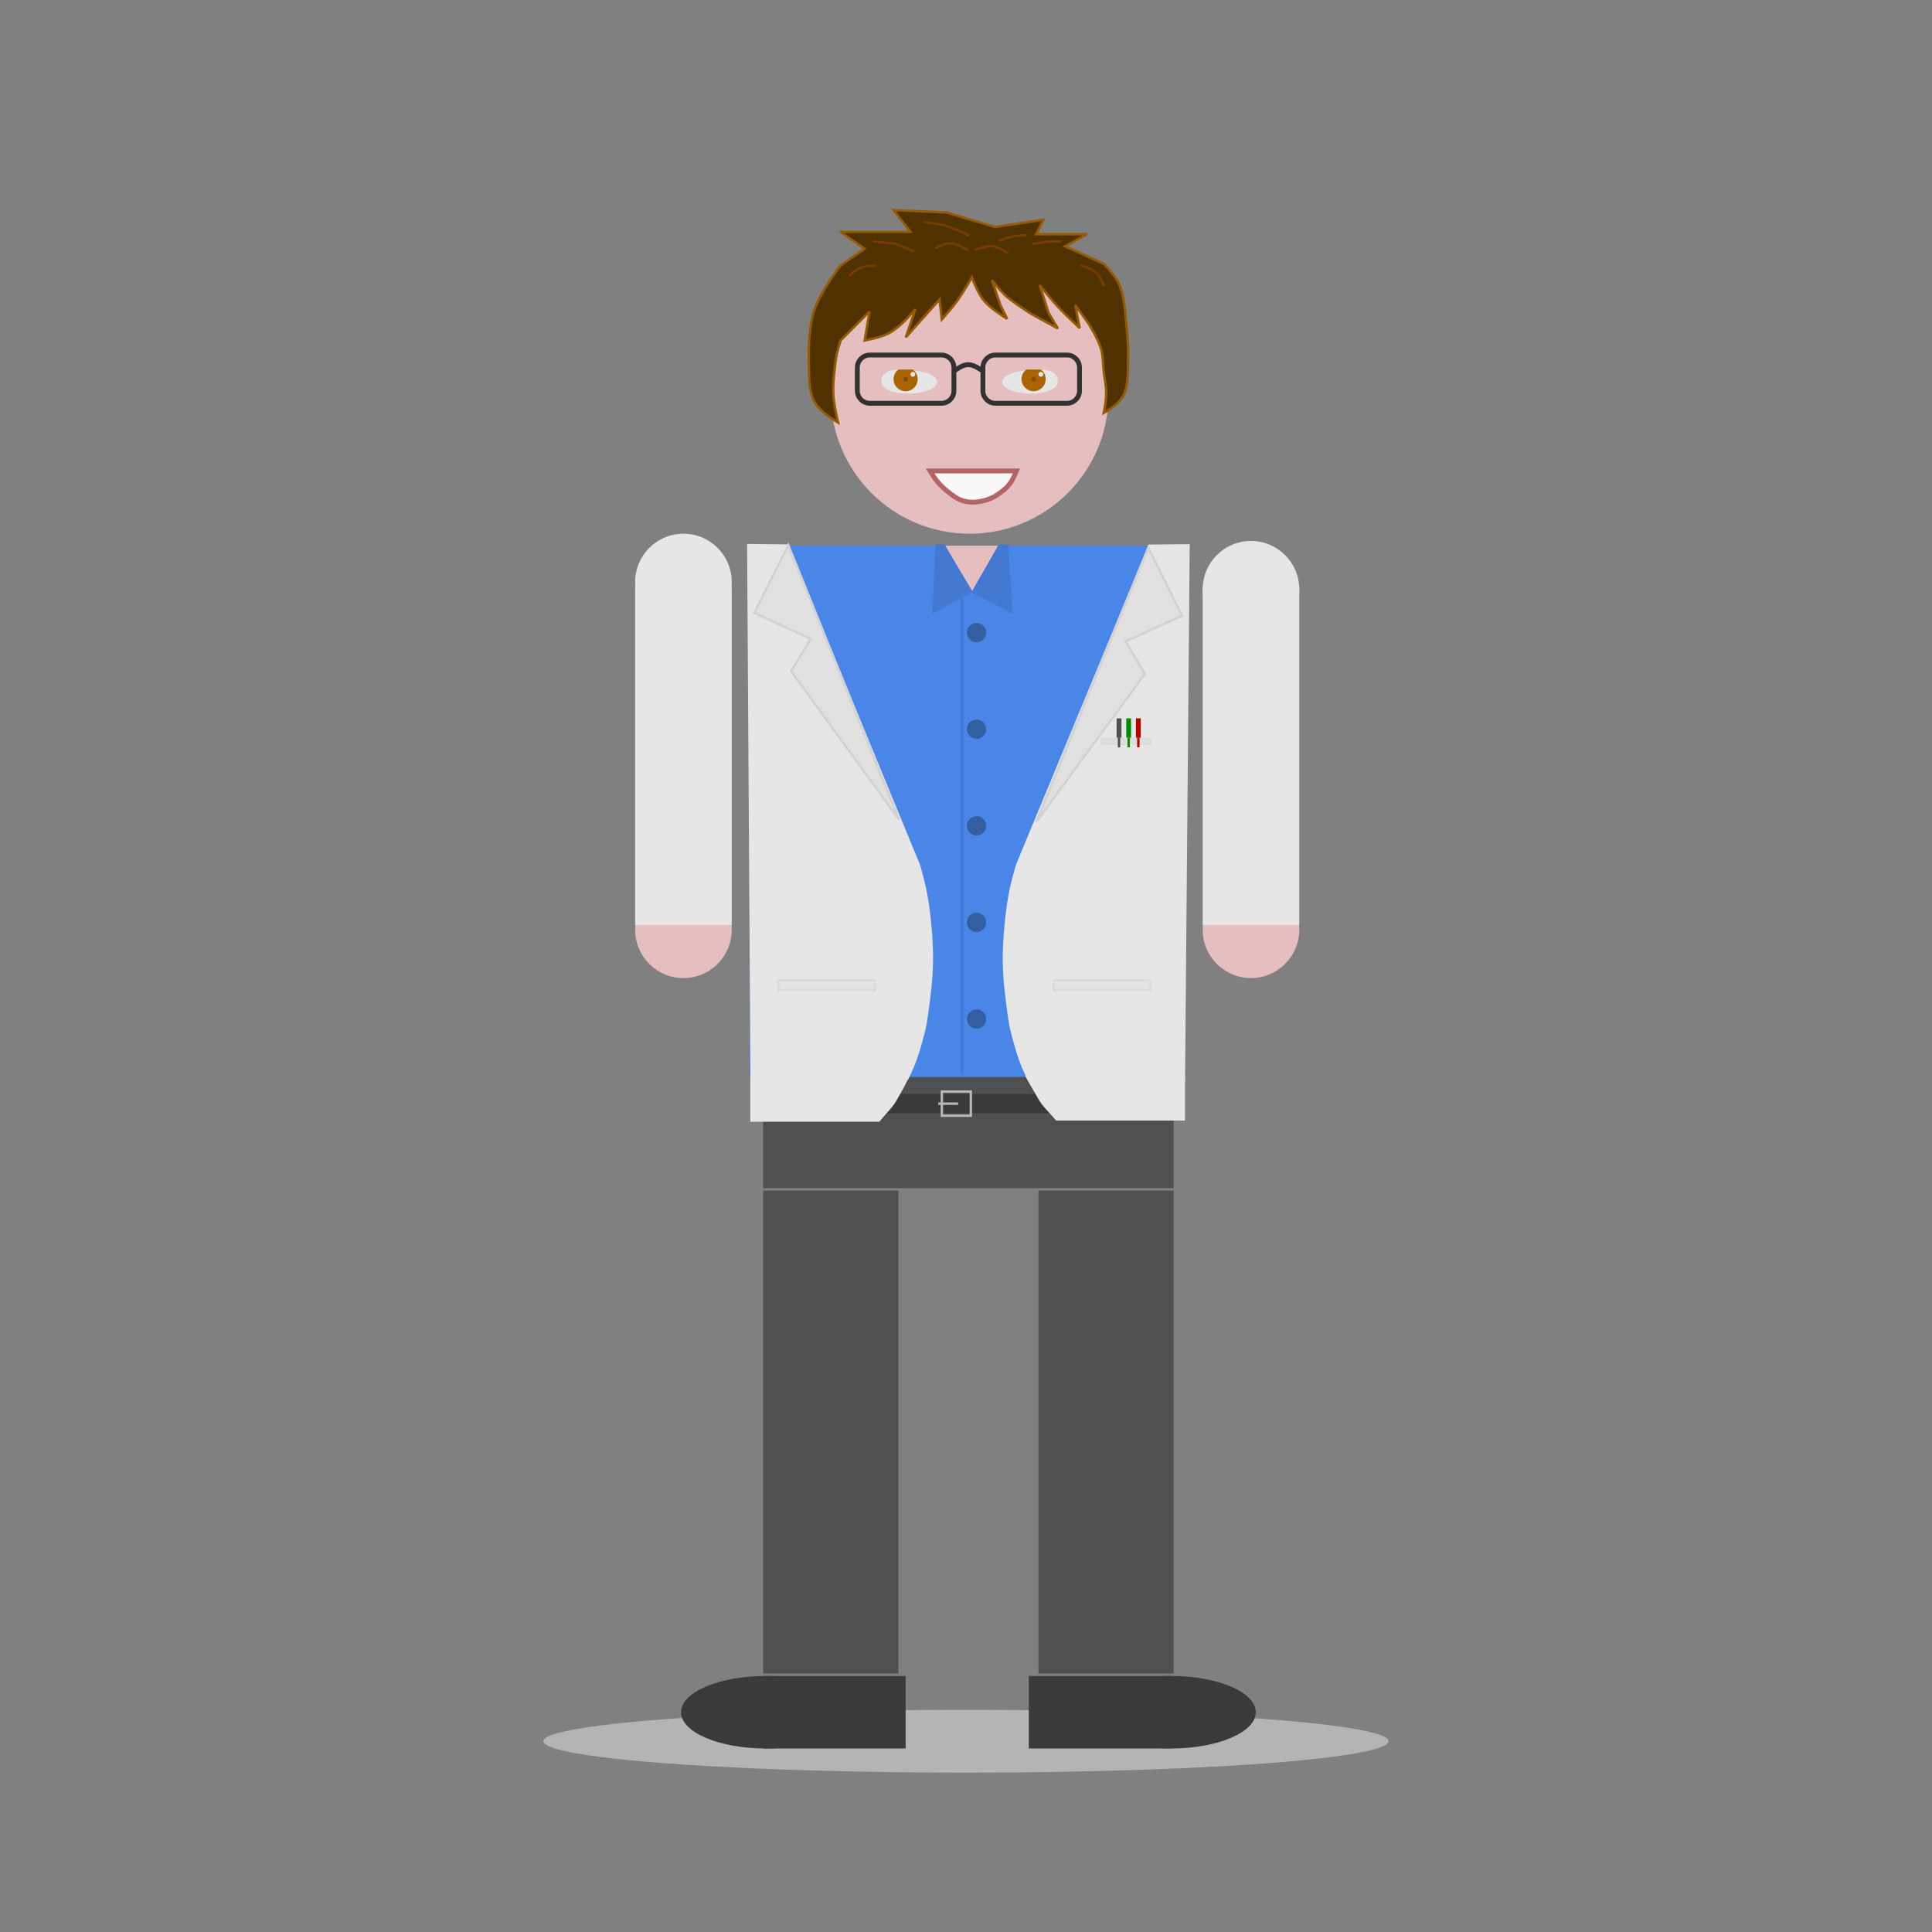<?xml version="1.0" encoding="UTF-8" standalone="no"?>
<!-- Generator: Gravit.io -->
<svg xmlns="http://www.w3.org/2000/svg" xmlns:xlink="http://www.w3.org/1999/xlink" style="isolation:isolate" viewBox="0 0 800 800" width="800" height="800"><rect x="0" y="0" width="800" height="800" fill="#808080" stroke="none"/><defs><clipPath id="_clipPath_JmJ0abFRRnhUyNn4quvSHthTBOuZ0RzT"><rect width="800" height="800"/></clipPath></defs><g clip-path="url(#_clipPath_JmJ0abFRRnhUyNn4quvSHthTBOuZ0RzT)"><ellipse vector-effect="non-scaling-stroke" cx="400" cy="721" rx="175" ry="13" id="shadow" fill="rgb(180,180,180)"/><g id="Group"><g id="Group"><g id="Group"><g id="Group"><rect x="316" y="442" width="170" height="50" transform="matrix(1,0,0,1,0,0)" id="Rectangle" fill="rgb(80,80,80)"/><circle vector-effect="non-scaling-stroke" cx="401.5" cy="163.5" r="57.5" id="Ellipse" fill="rgb(229,191,191)"/><circle vector-effect="non-scaling-stroke" cx="283" cy="241" r="20" id="Ellipse" fill="rgb(230,230,230)"/><circle vector-effect="non-scaling-stroke" cx="283" cy="385" r="20" id="Ellipse" fill="rgb(229,191,191)"/><rect x="263" y="243" width="40" height="140" transform="matrix(1,0,0,1,0,0)" id="Rectangle" fill="rgb(230,230,230)"/><circle vector-effect="non-scaling-stroke" cx="518" cy="244" r="20" id="Ellipse" fill="rgb(230,230,230)"/><circle vector-effect="non-scaling-stroke" cx="518" cy="385" r="20" id="Ellipse" fill="rgb(229,191,191)"/><g id="Group"><rect x="310.364" y="225.954" width="180" height="220" transform="matrix(1,0,0,1,0,0)" id="Rectangle" fill="rgb(74,134,232)"/><polygon points="391.364,225.954,413.364,225.97,402.35,245.015" id="Polygon" fill="rgb(229,191,191)"/><line x1="398.364" y1="243.954" x2="398.364" y2="443.954" id="Path" vector-effect="non-scaling-stroke" stroke-width="1" stroke="rgb(67,121,209)" stroke-linejoin="miter" stroke-linecap="square" stroke-miterlimit="3"/><g id="Group"><circle vector-effect="non-scaling-stroke" cx="404.364" cy="261.954" r="4" id="Ellipse" fill="rgb(52,94,162)"/><circle vector-effect="non-scaling-stroke" cx="404.364" cy="301.954" r="4" id="Ellipse" fill="rgb(52,94,162)"/><circle vector-effect="non-scaling-stroke" cx="404.364" cy="341.954" r="4" id="Ellipse" fill="rgb(52,94,162)"/><circle vector-effect="non-scaling-stroke" cx="404.364" cy="381.954" r="4" id="Ellipse" fill="rgb(52,94,162)"/><circle vector-effect="non-scaling-stroke" cx="404.364" cy="421.954" r="4" id="Ellipse" fill="rgb(52,94,162)"/></g></g><path d=" M 416.924 225.954 L 418.748 253.248 L 403.049 245.064 L 413.876 225.954 L 416.924 225.954 Z " id="Path" fill="rgb(67,121,209)" vector-effect="non-scaling-stroke" stroke-width="1" stroke="rgb(67,121,209)" stroke-linejoin="miter" stroke-linecap="square" stroke-miterlimit="3"/><path d=" M 390.837 225.954 L 402.09 244.89 L 386.564 253.397 L 387.828 225.954 L 390.837 225.954 Z " id="Path" fill="rgb(67,121,209)" vector-effect="non-scaling-stroke" stroke-width="1" stroke="rgb(67,121,209)" stroke-linejoin="miter" stroke-linecap="square" stroke-miterlimit="3"/><line x1="326.272" y1="223.954" x2="327.135" y2="225.43" id="Path"/><line x1="475.731" y1="224.008" x2="474.864" y2="225.482" id="Path"/><path d=" M 492.636 225.328 L 490.703 448.046 L 425.528 447.214 C 422.665 441.329 421.305 437.656 419.494 430.922 C 417.7 424.25 417.692 423.972 416.333 413.136 C 414.974 402.301 414.821 393.978 416.051 381.961 C 417.041 372.277 418.109 366.828 420.769 357.88 L 475.637 225.494" id="Path" fill="rgb(230,230,230)"/><path d=" M 429.145 340.265 L 474.065 279.051 L 466.125 265.562 L 489.454 254.943 L 475.499 226.831 L 429.145 340.265 Z " id="Path" fill="rgb(224,224,224)" vector-effect="non-scaling-stroke" stroke-width="1" stroke="rgb(210,210,210)" stroke-linejoin="miter" stroke-linecap="square" stroke-miterlimit="3"/><g id="Group"><path d=" M 309.364 225.233 L 310.748 447.954 L 375.925 447.283 C 378.802 441.405 380.171 437.736 381.999 431.006 C 383.81 424.339 383.818 424.061 385.204 413.229 C 386.59 402.397 386.763 394.074 385.563 382.054 C 384.596 372.367 383.542 366.916 380.904 357.961 L 326.363 225.44" id="Path" fill="rgb(230,230,230)"/><path d=" M 372.27 339.395 L 327.625 277.98 L 335.626 264.527 L 312.345 253.803 L 326.426 225.754 L 372.27 339.395 Z " id="Path" fill="rgb(224,224,224)" vector-effect="non-scaling-stroke" stroke-width="1" stroke="rgb(210,210,210)" stroke-linejoin="miter" stroke-linecap="square" stroke-miterlimit="3"/><rect x="322.364" y="405.954" width="40" height="4" transform="matrix(1,0,0,1,0,0)" id="Rectangle" fill="rgb(228,228,228)" vector-effect="non-scaling-stroke" stroke-width="1" stroke="rgb(220,220,220)" stroke-linejoin="miter" stroke-linecap="square" stroke-miterlimit="2"/></g><rect x="436.364" y="405.954" width="40" height="4" transform="matrix(1,0,0,1,0,0)" id="Rectangle" fill="rgb(228,228,228)" vector-effect="non-scaling-stroke" stroke-width="1" stroke="rgb(220,220,220)" stroke-linejoin="miter" stroke-linecap="square" stroke-miterlimit="2"/><rect x="456.364" y="305.954" width="20" height="2" transform="matrix(1,0,0,1,0,0)" id="Rectangle" fill="rgb(222,222,222)" vector-effect="non-scaling-stroke" stroke-width="1" stroke="rgb(220,220,220)" stroke-linejoin="miter" stroke-linecap="square" stroke-miterlimit="2"/><rect x="462.364" y="297.454" width="2" height="8" transform="matrix(1,0,0,1,0,0)" id="Rectangle" fill="rgb(80,80,80)"/><rect x="462.864" y="305.454" width="1" height="4" transform="matrix(1,0,0,1,0,0)" id="Rectangle" fill="rgb(80,80,80)"/><rect x="466.364" y="297.454" width="2" height="8" transform="matrix(1,0,0,1,0,0)" id="Rectangle" fill="rgb(0,140,0)"/><rect x="466.864" y="305.454" width="1" height="4" transform="matrix(1,0,0,1,0,0)" id="Rectangle" fill="rgb(0,140,0)"/><rect x="470.864" y="305.454" width="1" height="4" transform="matrix(1,0,0,1,0,0)" id="Rectangle" fill="rgb(180,0,0)"/><rect x="470.364" y="297.454" width="2" height="8" transform="matrix(1,0,0,1,0,0)" id="Rectangle" fill="rgb(180,0,0)"/><rect x="498" y="243" width="40" height="140" transform="matrix(1,0,0,1,0,0)" id="Rectangle" fill="rgb(230,230,230)"/><rect x="316" y="493" width="56" height="200" transform="matrix(1,0,0,1,0,0)" id="Rectangle" fill="rgb(80,80,80)"/><rect x="430" y="493" width="56" height="200" transform="matrix(1,0,0,1,0,0)" id="Rectangle" fill="rgb(80,80,80)"/><rect x="316" y="453" width="170" height="8" transform="matrix(1,0,0,1,0,0)" id="Rectangle" fill="rgb(58,58,58)"/><path d=" M 310.7 445.5 L 376.5 445.5 Q 375.16 448.799 373.399 451.833 C 371.638 454.868 372.237 453.977 371.009 456.056 Q 369.78 458.134 366.779 461.333 L 364.096 464.5 L 310.7 464.5 L 310.7 445.5 Z " id="Path" fill="rgb(230,230,230)"/><path d=" M 490.681 445.5 L 424.5 445.5 C 425.718 447.674 426.242 448.712 428.002 451.667 C 429.763 454.622 429.164 453.754 430.392 455.778 Q 431.62 457.802 434.621 460.917 L 437.302 464 L 490.681 464 L 490.681 445.5 Z " id="Path" fill="rgb(230,230,230)"/><rect x="390" y="452" width="12" height="10" transform="matrix(1,0,0,1,0,0)" id="Rectangle" fill="none" vector-effect="non-scaling-stroke" stroke-width="1" stroke="rgb(185,185,185)" stroke-linejoin="miter" stroke-linecap="square" stroke-miterlimit="2"/><line x1="389" y1="457" x2="396.25" y2="457" id="Path" vector-effect="non-scaling-stroke" stroke-width="1" stroke="rgb(185,185,185)" stroke-linejoin="miter" stroke-linecap="square" stroke-miterlimit="3"/><rect x="316" y="694" width="59" height="30" transform="matrix(1,0,0,1,0,0)" id="Rectangle" fill="rgb(58,58,58)"/><rect x="426" y="694" width="59" height="30" transform="matrix(1,0,0,1,0,0)" id="Rectangle" fill="rgb(58,58,58)"/><path d=" M 317 694 L 317 694 C 336.317 694 352 700.721 352 709 L 352 709 C 352 717.279 336.317 724 317 724 L 317 724 C 297.683 724 282 717.279 282 709 L 282 709 C 282 700.721 297.683 694 317 694 Z " id="Path" fill="rgb(58,58,58)"/><path d=" M 485 694 L 485 694 C 504.317 694 520 700.721 520 709 L 520 709 C 520 717.279 504.317 724 485 724 L 485 724 C 465.683 724 450 717.279 450 709 L 450 709 C 450 700.721 465.683 694 485 694 Z " id="Path" fill="rgb(58,58,58)"/></g><path d=" M 385.116 195 L 420.884 195 Q 419.562 198.359 418.417 199.933 C 417.331 201.427 416.172 202.502 414.717 203.634 C 412.407 205.43 410.167 206.646 407.317 207.334 C 404.34 208.052 401.628 208.23 398.683 207.334 C 396.241 206.591 394.51 205.196 392.516 203.634 C 390.582 202.118 389.099 200.634 387.583 198.7 Q 386.618 197.469 385.116 195 Z " id="Path" fill="rgb(248,248,248)" vector-effect="non-scaling-stroke" stroke-width="2" stroke="rgb(180,100,100)" stroke-linejoin="miter" stroke-linecap="square" stroke-miterlimit="3"/><g id="Group"><path d="M 360.217 147 L 389.783 147 C 392.662 147 395 149.338 395 152.217 L 395 161.783 C 395 164.662 392.662 167 389.783 167 L 360.217 167 C 357.338 167 355 164.662 355 161.783 L 355 152.217 C 355 149.338 357.338 147 360.217 147 Z" style="fill:none;stroke:#323232;stroke-width:2;stroke-linecap:square;stroke-miterlimit:2;"/><path d="M 412.217 147 L 441.783 147 C 444.662 147 447 149.338 447 152.217 L 447 161.783 C 447 164.662 444.662 167 441.783 167 L 412.217 167 C 409.338 167 407 164.662 407 161.783 L 407 152.217 C 407 149.338 409.338 147 412.217 147 Z" style="fill:none;stroke:#323232;stroke-width:2;stroke-linecap:square;stroke-miterlimit:2;"/><path d=" M 396 153 Q 398.785 151.052 400.796 151.002 Q 402.951 150.947 406 153" id="Path" fill="none" vector-effect="non-scaling-stroke" stroke-width="2" stroke="rgb(50,50,50)" stroke-linejoin="miter" stroke-linecap="square" stroke-miterlimit="3"/></g></g><path d=" M 389.048 124 L 375.068 139.701 L 379.048 128 Q 372.685 135.594 368.048 138 Q 364.755 139.708 358.048 141 L 360.048 129 L 348.048 141 Q 346.967 144.538 346.548 146.5 C 346.028 148.929 345.805 151.027 345.548 153.5 C 345.201 156.825 344.904 159.655 345.048 163 Q 345.231 167.287 347.048 175 Q 339.332 170.34 337.048 166 Q 334.872 161.866 335 153 Q 334.39 137.097 337 129 Q 339.403 121.544 348 110 L 358 103 L 348 96 L 377 96 L 370 87 L 392 88 L 412.048 94 L 432.048 91 L 429.048 97 L 450.048 97 L 441.048 102 L 457.048 109.25 Q 461.456 113.893 463.048 117 Q 465.273 121.342 466.048 130.5 Q 466.868 137.946 467.048 142 Q 467.234 146.213 467.048 154 Q 466.809 160.846 465.048 164 Q 463.162 167.377 457.048 171 Q 458.009 165.841 458.048 163 C 458.091 159.808 457.438 157.512 457.048 154 C 456.657 150.488 456.846 148.084 456.048 145 Q 454.957 140.783 450.728 133.977 L 445.259 126.345 L 447.082 135.885 Q 441.074 130.281 438.048 127 Q 435.276 123.994 430.533 118.088 L 434.18 129.536 L 438.048 136 L 427.048 130 Q 423.112 127.476 421.048 126 C 419.62 124.979 418.384 124.151 417.048 123 Q 414.558 120.856 410.755 116.046 L 414.265 126.345 L 417.048 132 Q 409.846 127.642 407.048 124 Q 404.865 121.159 402.415 114.897 Q 398.532 121.63 396.048 125 Q 394.057 127.701 389.961 132.319 L 389.048 124 Z " id="Path" fill="rgb(80,50,0)" vector-effect="non-scaling-stroke" stroke-width="1" stroke="rgb(150,90,0)" stroke-linejoin="miter" stroke-linecap="square" stroke-miterlimit="3"/></g><path d=" M 401 97.333 Q 394.669 94.3 391 93.333 Q 388.24 92.606 383 92" id="Path" fill="none" vector-effect="non-scaling-stroke" stroke-width="1" stroke="rgb(120,60,0)" stroke-linejoin="miter" stroke-linecap="square" stroke-miterlimit="3"/><path d=" M 448 110 Q 452.277 111.338 454 113 Q 455.492 114.439 457 118" id="Path" fill="none" vector-effect="non-scaling-stroke" stroke-width="1" stroke="rgb(120,60,0)" stroke-linejoin="miter" stroke-linecap="square" stroke-miterlimit="3"/><path d=" M 416.977 104.647 Q 413.407 102.313 411.147 102 Q 408.567 101.642 404 103.386" id="Path" fill="none" vector-effect="non-scaling-stroke" stroke-width="1" stroke="rgb(120,60,0)" stroke-linejoin="miter" stroke-linecap="square" stroke-miterlimit="3"/><path d=" M 414 99.493 Q 417.203 98.373 419 98 Q 420.927 97.6 424.558 97.368" id="Path" fill="none" vector-effect="non-scaling-stroke" stroke-width="1" stroke="rgb(120,60,0)" stroke-linejoin="miter" stroke-linecap="square" stroke-miterlimit="3"/><path d=" M 428 101 L 433.937 100.07 L 439 100" id="Path" fill="none" vector-effect="non-scaling-stroke" stroke-width="1" stroke="rgb(120,60,0)" stroke-linejoin="miter" stroke-linecap="square" stroke-miterlimit="3"/><path d=" M 387.614 102.526 Q 391.438 100.719 393.695 100.785 Q 396.281 100.86 400.386 103.474" id="Path" fill="none" vector-effect="non-scaling-stroke" stroke-width="1" stroke="rgb(120,60,0)" stroke-linejoin="miter" stroke-linecap="square" stroke-miterlimit="3"/><path d=" M 378.1 103.948 L 371 101 L 362 100" id="Path" fill="none" vector-effect="non-scaling-stroke" stroke-width="1" stroke="rgb(120,60,0)" stroke-linejoin="miter" stroke-linecap="square" stroke-miterlimit="3"/><path d=" M 352 114 Q 354.389 111.735 356 111 Q 357.967 110.102 362 110" id="Path" fill="none" vector-effect="non-scaling-stroke" stroke-width="1" stroke="rgb(120,60,0)" stroke-linejoin="miter" stroke-linecap="square" stroke-miterlimit="3"/><g id="Group"><path d=" M 365 158 C 365 154.78 367.261 153 372.999 153 C 378.738 153 387.868 154.458 387.998 158 C 388.117 161.219 381.738 163 375.999 163 C 370.26 163 365 161.22 365 158 Z " id="Path" fill="rgb(230,230,230)"/><path d=" M 378 153 C 379.227 153.907 380 155.362 380 157 C 380 159.76 377.76 162 375 162 C 372.24 162 370 159.76 370 157 C 370 155.362 370.789 153.907 372.017 153 L 378 153 Z " id="Path" fill="rgb(170,100,0)"/><circle vector-effect="non-scaling-stroke" cx="375" cy="157" r="1" id="Ellipse" fill="rgb(128,77,0)"/><circle vector-effect="non-scaling-stroke" cx="378" cy="155" r="1" id="Ellipse" fill="rgb(230,230,230)"/></g><g id="Group"><path d=" M 438 158 C 438 154.78 435.739 153 430.001 153 C 424.262 153 415.132 154.458 415.002 158 C 414.883 161.219 421.262 163 427.001 163 C 432.74 163 438 161.22 438 158 Z " id="Path" fill="rgb(230,230,230)"/><path d=" M 425 153 C 423.773 153.907 423 155.362 423 157 C 423 159.76 425.24 162 428 162 C 430.76 162 433 159.76 433 157 C 433 155.362 432.211 153.907 430.983 153 L 425 153 Z " id="Path" fill="rgb(170,100,0)"/><circle vector-effect="non-scaling-stroke" cx="428" cy="157" r="1" id="Ellipse" fill="rgb(128,77,0)"/><circle vector-effect="non-scaling-stroke" cx="431" cy="155" r="1" id="Ellipse" fill="rgb(230,230,230)"/></g></g></g></svg>